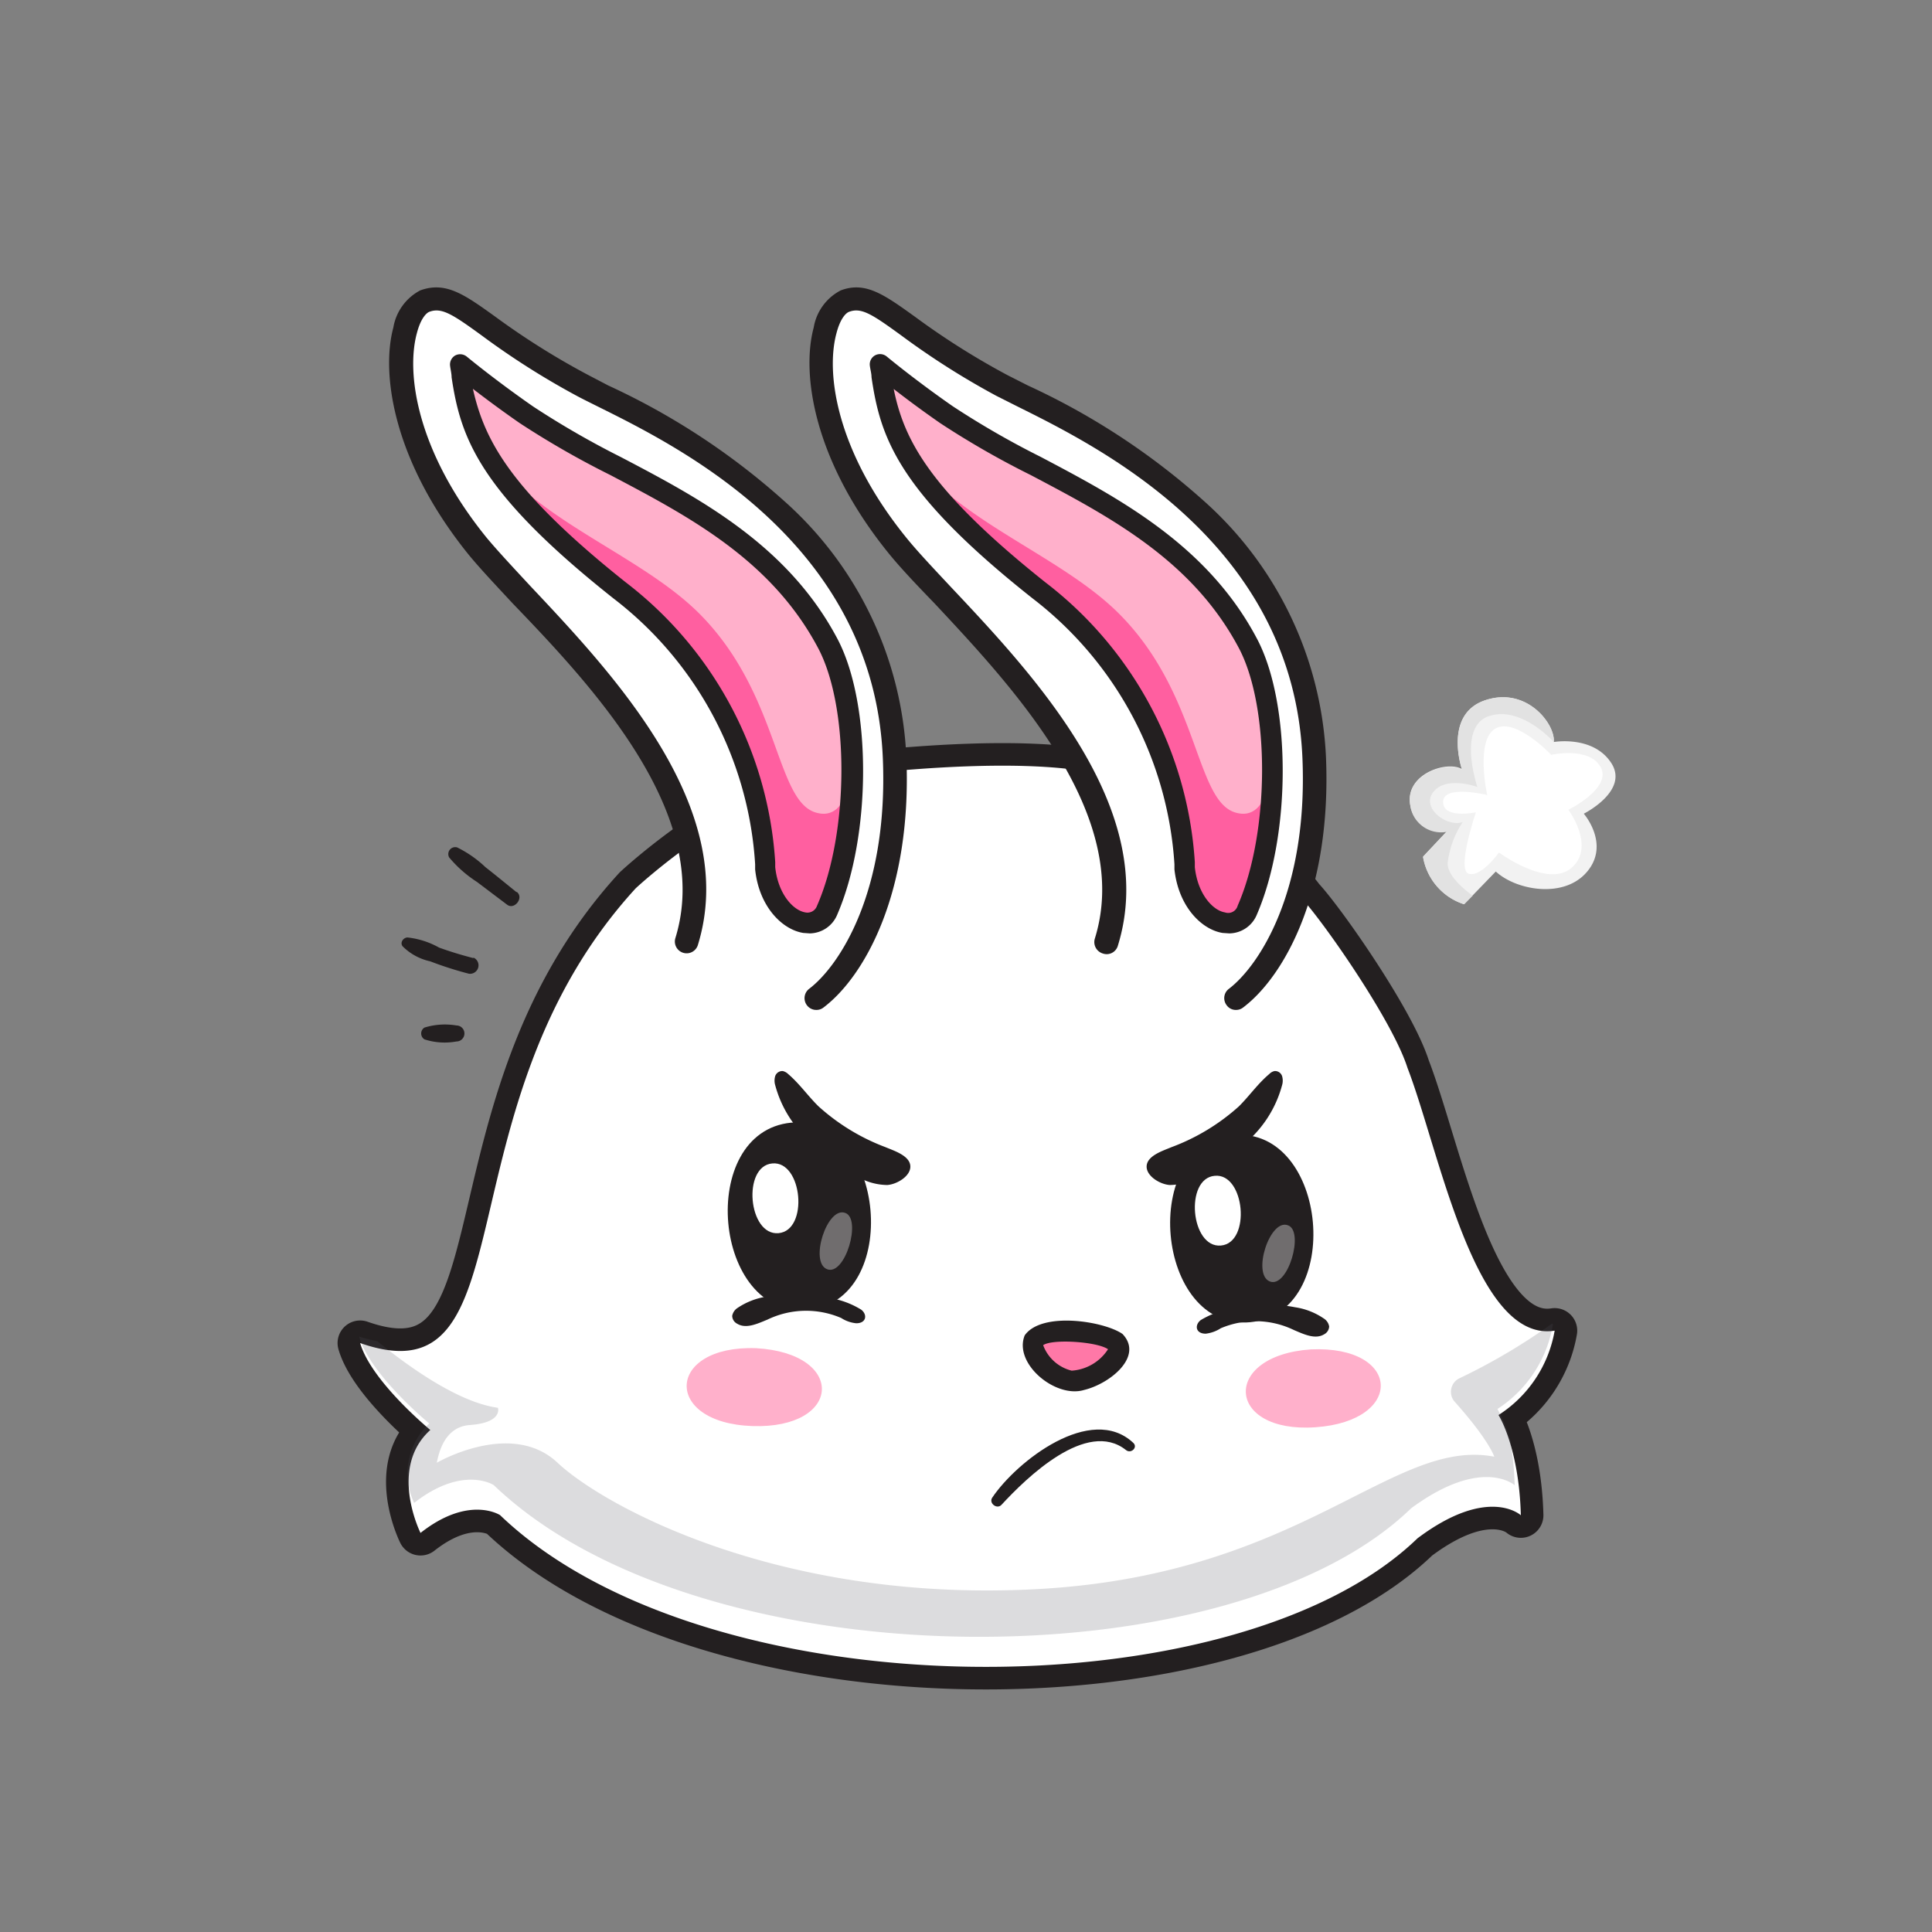 <svg id="a" xmlns="http://www.w3.org/2000/svg" viewBox="0 0 128 128"><rect x="0" y="0" width="128" height="128" fill="#808080" stroke="none"/><defs><style>.cls-1{fill:#f2f2f2;}.cls-2{fill:#e2e2e2;}.cls-3,.cls-6{fill:#fff;}.cls-4{fill:none;stroke:#231f20;stroke-linecap:round;stroke-linejoin:round;stroke-width:2.99px;}.cls-10,.cls-5{fill:#231f20;}.cls-5,.cls-6,.cls-8{fill-rule:evenodd;}.cls-7{opacity:0.35;}.cls-14,.cls-8{fill:#ffb0cb;}.cls-9{fill:#ff78a7;}.cls-11{opacity:0.2;}.cls-12{fill:#52525b;}.cls-13{fill:#ff8080;}.cls-15{fill:#ff5fa0;}</style></defs><path class="cls-1" d="M94.28,56.75l1.58-1.68a2.06,2.06,0,0,1-2.42-1.71c-.41-2.08,2.45-3,3.42-2.4,0,0-1.25-3.62,1.52-4.56s4.68,1.59,4.56,2.76c0,0,2.61-.46,3.81,1.39s-1.82,3.36-1.82,3.36,1.75,2,.23,3.83-4.71,1.25-6.06,0L97,59.91A4,4,0,0,1,94.28,56.75Z"/><path class="cls-2" d="M102.94,49.16c.12-1.17-1.79-3.71-4.56-2.76S96.86,51,96.86,51c-1-.6-3.83.32-3.42,2.4a2.06,2.06,0,0,0,2.42,1.71l-1.58,1.68A4,4,0,0,0,97,59.91l.57-.57c-.74-.54-1.67-1.38-1.66-2.15a6.26,6.26,0,0,1,1-2.73c-1,.38-2.81-.92-1.94-2s2.91-.32,2.91-.32-1.36-4,.78-4.7S102.94,49.16,102.94,49.16Z"/><path class="cls-3" d="M98.53,52.67s-.8-3.63.54-4.4,3.7,1.74,3.7,1.74,2.52-.57,3.28.82-2.14,2.82-2.14,2.82,1.81,2.42.23,3.83-4.83-1-4.83-1-1.17,1.65-2,1.41.47-4.07.47-4.07-2.19.46-2.17-.7S98.53,52.67,98.53,52.67Z"/><path class="cls-4" d="M86.25,59.53c1.36,1.45,6,8.06,7,11.22C95.36,76.21,97.7,89,103,88.16a8.32,8.32,0,0,1-3.72,5.59s1.36,2.11,1.48,6.64c0,0-2.15-2-6.85,1.53-12.05,11.66-47.16,11.53-60.78-1.54,0,0-2.06-1.35-5.27,1.18,0,0-2.15-4.3.65-6.82,0,0-3.91-3.21-4.65-5.76,11.4,4,5-15.66,18.26-30.13,0,0,6.82-6.37,13.16-7.37-4.85.77,12.58-2.19,18.9.2C74.17,51.68,82.89,55,86.25,59.53Z"/><path class="cls-3" d="M86.25,59.53c1.36,1.45,6,8.06,7,11.22C95.36,76.21,97.7,89,103,88.16a8.32,8.32,0,0,1-3.72,5.59s1.36,2.11,1.48,6.64c0,0-2.15-2-6.85,1.53-12.05,11.66-47.16,11.53-60.78-1.54,0,0-2.06-1.35-5.27,1.18,0,0-2.15-4.3.65-6.82,0,0-3.91-3.21-4.65-5.76,11.4,4,5-15.66,18.26-30.13,0,0,6.82-6.37,13.16-7.37-4.85.77,12.58-2.19,18.9.2C74.17,51.68,82.89,55,86.25,59.53Z"/><path class="cls-5" d="M81.72,75.2C88,74.65,89.1,87,82.82,87.6S75.44,75.77,81.72,75.2Z"/><path class="cls-6" d="M80.48,77.9c2-.19,2.42,4.44.41,4.62S78.47,78.07,80.48,77.9Z"/><g class="cls-7"><path class="cls-6" d="M85.33,81.18c1.1.38,0,4.19-1.2,3.72s0-4.19,1.2-3.72Z"/></g><path class="cls-5" d="M52.41,74.38c6.28-.54,7.38,11.83,1.1,12.4S46.13,75,52.41,74.38Z"/><path class="cls-6" d="M51.17,77.08c2-.18,2.42,4.44.41,4.62S49.16,77.25,51.17,77.08Z"/><g class="cls-7"><path class="cls-6" d="M56,80.36c1.1.38,0,4.19-1.2,3.73s0-4.19,1.2-3.73Z"/></g><path class="cls-8" d="M86.85,89.4c6-.27,6.24,4.75.3,5.16S80.9,89.81,86.85,89.4Z"/><path class="cls-8" d="M50.08,89.32c6,.33,5.73,5.36-.23,5.16S44.12,89.12,50.08,89.32Z"/><path class="cls-9" d="M68.49,88.8c.54-1,4.56-.62,5.45.11S72.66,91.57,71,91.49c-1.39-.07-2.94-1.93-2.52-2.69Z"/><path class="cls-10" d="M71.82,92.09c-1.89.57-4.69-1.75-3.93-3.62h0c1.14-1.61,5.29-.93,6.48-.09C75.79,89.87,73.53,91.68,71.82,92.09Zm-2.72-3A2.71,2.71,0,0,0,71,90.81a3.11,3.11,0,0,0,2.41-1.42C72.68,88.88,69.67,88.69,69.1,89.13Zm0,0Zm0-.06"/><g class="cls-11"><path class="cls-12" d="M102.89,87.71h-.09a40.34,40.34,0,0,1-6.16,3.63,1,1,0,0,0-.29,1.5C98.65,95.4,99,96.51,99,96.51c-6.69-1.29-12.63,7.7-29.9,8.75S40,99.79,36.94,96.91s-8,0-8,0c.24-1.26.83-2.41,2.21-2.5,2.18-.16,1.84-1.14,1.84-1.14-2.5-.34-5.66-2.51-8-4.42a8.47,8.47,0,0,1-1.2-.3c.74,2.55,4.65,5.76,4.65,5.76a4.52,4.52,0,0,0-1,5.26c3.22-2.52,5.27-1.18,5.27-1.18,13.64,13.09,48.78,13.18,60.78,1.54,4.7-3.47,6.86-1.53,6.86-1.53a19.46,19.46,0,0,0-.29-2.93c.08.26.15.56.22.88a9.91,9.91,0,0,0-1.07-3A8.3,8.3,0,0,0,102.89,87.71Z"/></g><path class="cls-3" d="M73.29,62.4c3.25-10.52-9.79-21.29-13.82-26.25C52.79,27.94,54,20.69,56,19.93c2.17-.82,3.62,2,10.42,5.61,4,2.15,20,8.52,20.68,24.67.36,8.59-2.63,14-5.18,15.92"/><path class="cls-10" d="M81.9,66.91a.74.74,0,0,0,.46-.16c2.76-2.09,5.86-7.69,5.49-16.57a24.19,24.19,0,0,0-8.1-17A46.65,46.65,0,0,0,68.1,25.54l-1.34-.68A49.92,49.92,0,0,1,60.64,21c-2.06-1.48-3.3-2.38-4.94-1.76a3.4,3.4,0,0,0-1.79,2.46c-.83,3.08,0,8.85,5,15,.75.92,1.77,2,3,3.27C67.09,45.51,75.07,54,72.54,62.17a.79.79,0,0,0,.52,1,.77.77,0,0,0,1-.51c2.8-9.05-5.55-17.92-11.08-23.79-1.16-1.24-2.17-2.31-2.88-3.18C55.46,30,54.68,24.79,55.42,22.07c.26-1,.64-1.34.83-1.41.82-.31,1.53.16,3.47,1.57a51.65,51.65,0,0,0,6.3,4l1.39.7C72.88,29.65,85.7,36,86.29,50.24,86.66,59.1,83.4,64,81.42,65.51a.77.77,0,0,0-.15,1.09A.74.74,0,0,0,81.9,66.91Z"/><path class="cls-13" d="M58.3,24.14c0,.25.07.5.1.74.57,3.85,1.68,7.27,10.45,14.24a24.9,24.9,0,0,1,9.66,18.41c.36,3.37,3.3,4.61,4.11,2.77,2.19-5,2.23-13.54.06-17.66-4.48-8.47-13.87-10.95-20-15.16C60.15,25.69,58.3,24.14,58.3,24.14Z"/><path class="cls-14" d="M58.3,24.14c0,.25.07.5.1.74.09.6.19,1.19.34,1.79,0,0,0,0,0,.07s0,.19.08.29v0c.83,3.1,2.91,6.41,10,12.06a24.89,24.89,0,0,1,9.67,18.41c.36,3.37,3.3,4.61,4.11,2.77A25,25,0,0,0,84.27,50a.11.11,0,0,1,0-.05v0a17.81,17.81,0,0,0-1.58-7.26c-4.48-8.47-13.87-10.95-20-15.16C60.15,25.69,58.3,24.14,58.3,24.14Z"/><path class="cls-15" d="M58.84,27.06c.83,3.1,2.91,6.41,10,12.06a24.89,24.89,0,0,1,9.67,18.41c.36,3.37,3.3,4.61,4.11,2.77A25,25,0,0,0,84.27,50c0,.72-.13,4.52-2.43,3.83-2.68-.81-2.38-7.92-7.79-13.26C69.4,36,60.66,33.71,58.84,27.06Z"/><path class="cls-10" d="M81,61.81c-1.38-.22-2.92-1.73-3.19-4.21l0-.34a24.12,24.12,0,0,0-9.38-17.6c-9-7.12-10.11-10.72-10.69-14.67,0-.25-.08-.5-.11-.76a.68.68,0,0,1,.35-.69.7.7,0,0,1,.77.08s1.86,1.55,4.38,3.3a57,57,0,0,0,5.82,3.35C74.12,33,80,36.1,83.28,42.32c2.28,4.31,2.26,13,0,18.25a2,2,0,0,1-1.83,1.27ZM69.27,38.59a25.38,25.38,0,0,1,9.89,18.53l0,.33c.19,1.78,1.19,2.87,2,3A.65.65,0,0,0,82,60c2.12-4.83,2.16-13.12.08-17.06C79,37.12,73.55,34.25,68.3,31.48a57.36,57.36,0,0,1-6-3.44c-1.24-.86-2.31-1.66-3.09-2.27C59.88,29.07,61.49,32.4,69.27,38.59Z"/><path class="cls-3" d="M45.49,62.4c3.25-10.52-9.79-21.29-13.83-26.25C25,27.94,26.17,20.69,28.17,19.93c2.17-.82,3.61,2,10.42,5.61,4,2.15,20,8.52,20.68,24.67.35,8.59-2.63,14-5.18,15.92"/><path class="cls-10" d="M54.1,66.91a.74.74,0,0,0,.46-.16c2.76-2.09,5.86-7.69,5.49-16.57a24.16,24.16,0,0,0-8.11-17A46.62,46.62,0,0,0,40.3,25.54L39,24.86A49.92,49.92,0,0,1,32.84,21c-2.06-1.48-3.3-2.38-5-1.76a3.42,3.42,0,0,0-1.78,2.46c-.83,3.08,0,8.85,4.95,15,.75.92,1.77,2,2.95,3.27C39.29,45.51,47.27,54,44.74,62.17a.78.78,0,0,0,1.49.46c2.8-9.05-5.55-17.92-11.08-23.79C34,37.6,33,36.53,32.27,35.66,27.66,30,26.88,24.79,27.62,22.07c.26-1,.64-1.34.82-1.41.82-.31,1.54.16,3.48,1.57a51.65,51.65,0,0,0,6.3,4c.37.2.84.43,1.38.7C45.08,29.65,57.9,36,58.49,50.24,58.86,59.1,55.6,64,53.61,65.51a.78.78,0,0,0-.15,1.09A.77.77,0,0,0,54.1,66.91Z"/><path class="cls-13" d="M30.49,24.14c0,.25.07.5.11.74.57,3.85,1.68,7.27,10.44,14.24a24.93,24.93,0,0,1,9.67,18.41c.36,3.37,3.29,4.61,4.1,2.77,2.19-5,2.24-13.54.07-17.66C50.4,34.17,41,31.69,34.93,27.48,32.35,25.69,30.49,24.14,30.49,24.14Z"/><path class="cls-14" d="M30.49,24.14c0,.25.07.5.11.74.09.6.19,1.19.33,1.79a.14.14,0,0,1,0,.07c0,.09.05.19.08.29v0c.84,3.1,2.91,6.41,10,12.06a25,25,0,0,1,9.67,18.41c.36,3.37,3.29,4.61,4.1,2.77A24.88,24.88,0,0,0,56.46,50V49.9a17.8,17.8,0,0,0-1.59-7.26C50.4,34.17,41,31.69,34.93,27.48,32.35,25.69,30.49,24.14,30.49,24.14Z"/><path class="cls-15" d="M31,27.06c.84,3.1,2.91,6.41,10,12.06a25,25,0,0,1,9.67,18.41c.36,3.37,3.29,4.61,4.1,2.77A24.88,24.88,0,0,0,56.46,50c0,.72-.12,4.52-2.42,3.83-2.69-.81-2.39-7.92-7.79-13.26C41.6,36,32.85,33.71,31,27.06Z"/><path class="cls-10" d="M53.22,61.81c-1.39-.22-2.93-1.73-3.19-4.21l0-.34a24.06,24.06,0,0,0-9.37-17.6C31.67,32.54,30.51,28.94,29.92,25c0-.25-.07-.5-.1-.76a.69.69,0,0,1,.34-.69.7.7,0,0,1,.77.08s1.87,1.55,4.39,3.3a57.85,57.85,0,0,0,5.81,3.35C46.32,33,52.19,36.1,55.48,42.32c2.28,4.31,2.26,13,0,18.25a2,2,0,0,1-1.83,1.27ZM41.47,38.59a25.38,25.38,0,0,1,9.89,18.53l0,.33c.19,1.78,1.19,2.87,2,3a.67.67,0,0,0,.77-.44c2.12-4.83,2.16-13.12.08-17.06-3.09-5.84-8.52-8.71-13.78-11.48a58.24,58.24,0,0,1-6-3.44c-1.24-.86-2.31-1.66-3.1-2.27C32.08,29.07,33.69,32.4,41.47,38.59Z"/><path class="cls-10" d="M75.08,95.59c-2.8-2.62-7.72,1.22-9.34,3.63-.25.37.31.8.61.48C68,97.91,72,94,74.6,96.07c.33.27.81-.18.48-.48Z"/><path class="cls-10" d="M50.76,85.91a4.71,4.71,0,0,0-1.89.74.8.8,0,0,0-.36.53.6.6,0,0,0,.33.52c.59.36,1.34,0,2-.27a5.89,5.89,0,0,1,4.89-.11,2.23,2.23,0,0,0,1,.35c.67,0,.75-.57.33-.9A5.69,5.69,0,0,0,55,86,10.06,10.06,0,0,0,50.76,85.91Z"/><path class="cls-10" d="M85.81,86.61a4.57,4.57,0,0,1,1.89.74.78.78,0,0,1,.36.53.61.61,0,0,1-.33.52c-.59.36-1.34,0-2-.28A5.86,5.86,0,0,0,80.88,88a2.33,2.33,0,0,1-1,.36c-.67,0-.75-.57-.33-.9a5.69,5.69,0,0,1,2-.74A9.89,9.89,0,0,1,85.81,86.61Z"/><path class="cls-10" d="M58.78,78.51a4,4,0,0,1-2.26-.74A16.14,16.14,0,0,1,54,75.9a7.6,7.6,0,0,1-2.64-4,1.06,1.06,0,0,1,0-.61.5.5,0,0,1,.5-.33.76.76,0,0,1,.36.2c.74.63,1.3,1.44,2,2.13A13.9,13.9,0,0,0,58.66,76c.54.23,1.59.55,1.65,1.23S59.42,78.47,58.78,78.51Z"/><path class="cls-10" d="M77.5,78.51a4,4,0,0,0,2.26-.74A16.14,16.14,0,0,0,82.3,75.9a7.6,7.6,0,0,0,2.64-4,1.06,1.06,0,0,0,0-.61.49.49,0,0,0-.5-.33.69.69,0,0,0-.35.2c-.75.63-1.31,1.44-2,2.13A13.9,13.9,0,0,1,77.62,76c-.54.23-1.59.55-1.65,1.23S76.86,78.47,77.5,78.51Z"/><path class="cls-10" d="M34.21,59.1c-.68-.55-1.36-1.11-2.05-1.65a7.56,7.56,0,0,0-1.88-1.31.46.46,0,0,0-.52.67,8.17,8.17,0,0,0,1.84,1.62l2,1.51c.48.36,1.12-.45.65-.84Z"/><path class="cls-10" d="M31.37,63.48c-.77-.2-1.54-.43-2.28-.7A5.46,5.46,0,0,0,27,62.11c-.26,0-.52.32-.33.58a3.69,3.69,0,0,0,1.83,1,23.79,23.79,0,0,0,2.56.82.56.56,0,0,0,.3-1.07Z"/><path class="cls-10" d="M30.24,67.94a4.59,4.59,0,0,0-2.12.14.46.46,0,0,0,0,.78,4.33,4.33,0,0,0,2.12.14.53.53,0,0,0,0-1.06Z"/></svg>